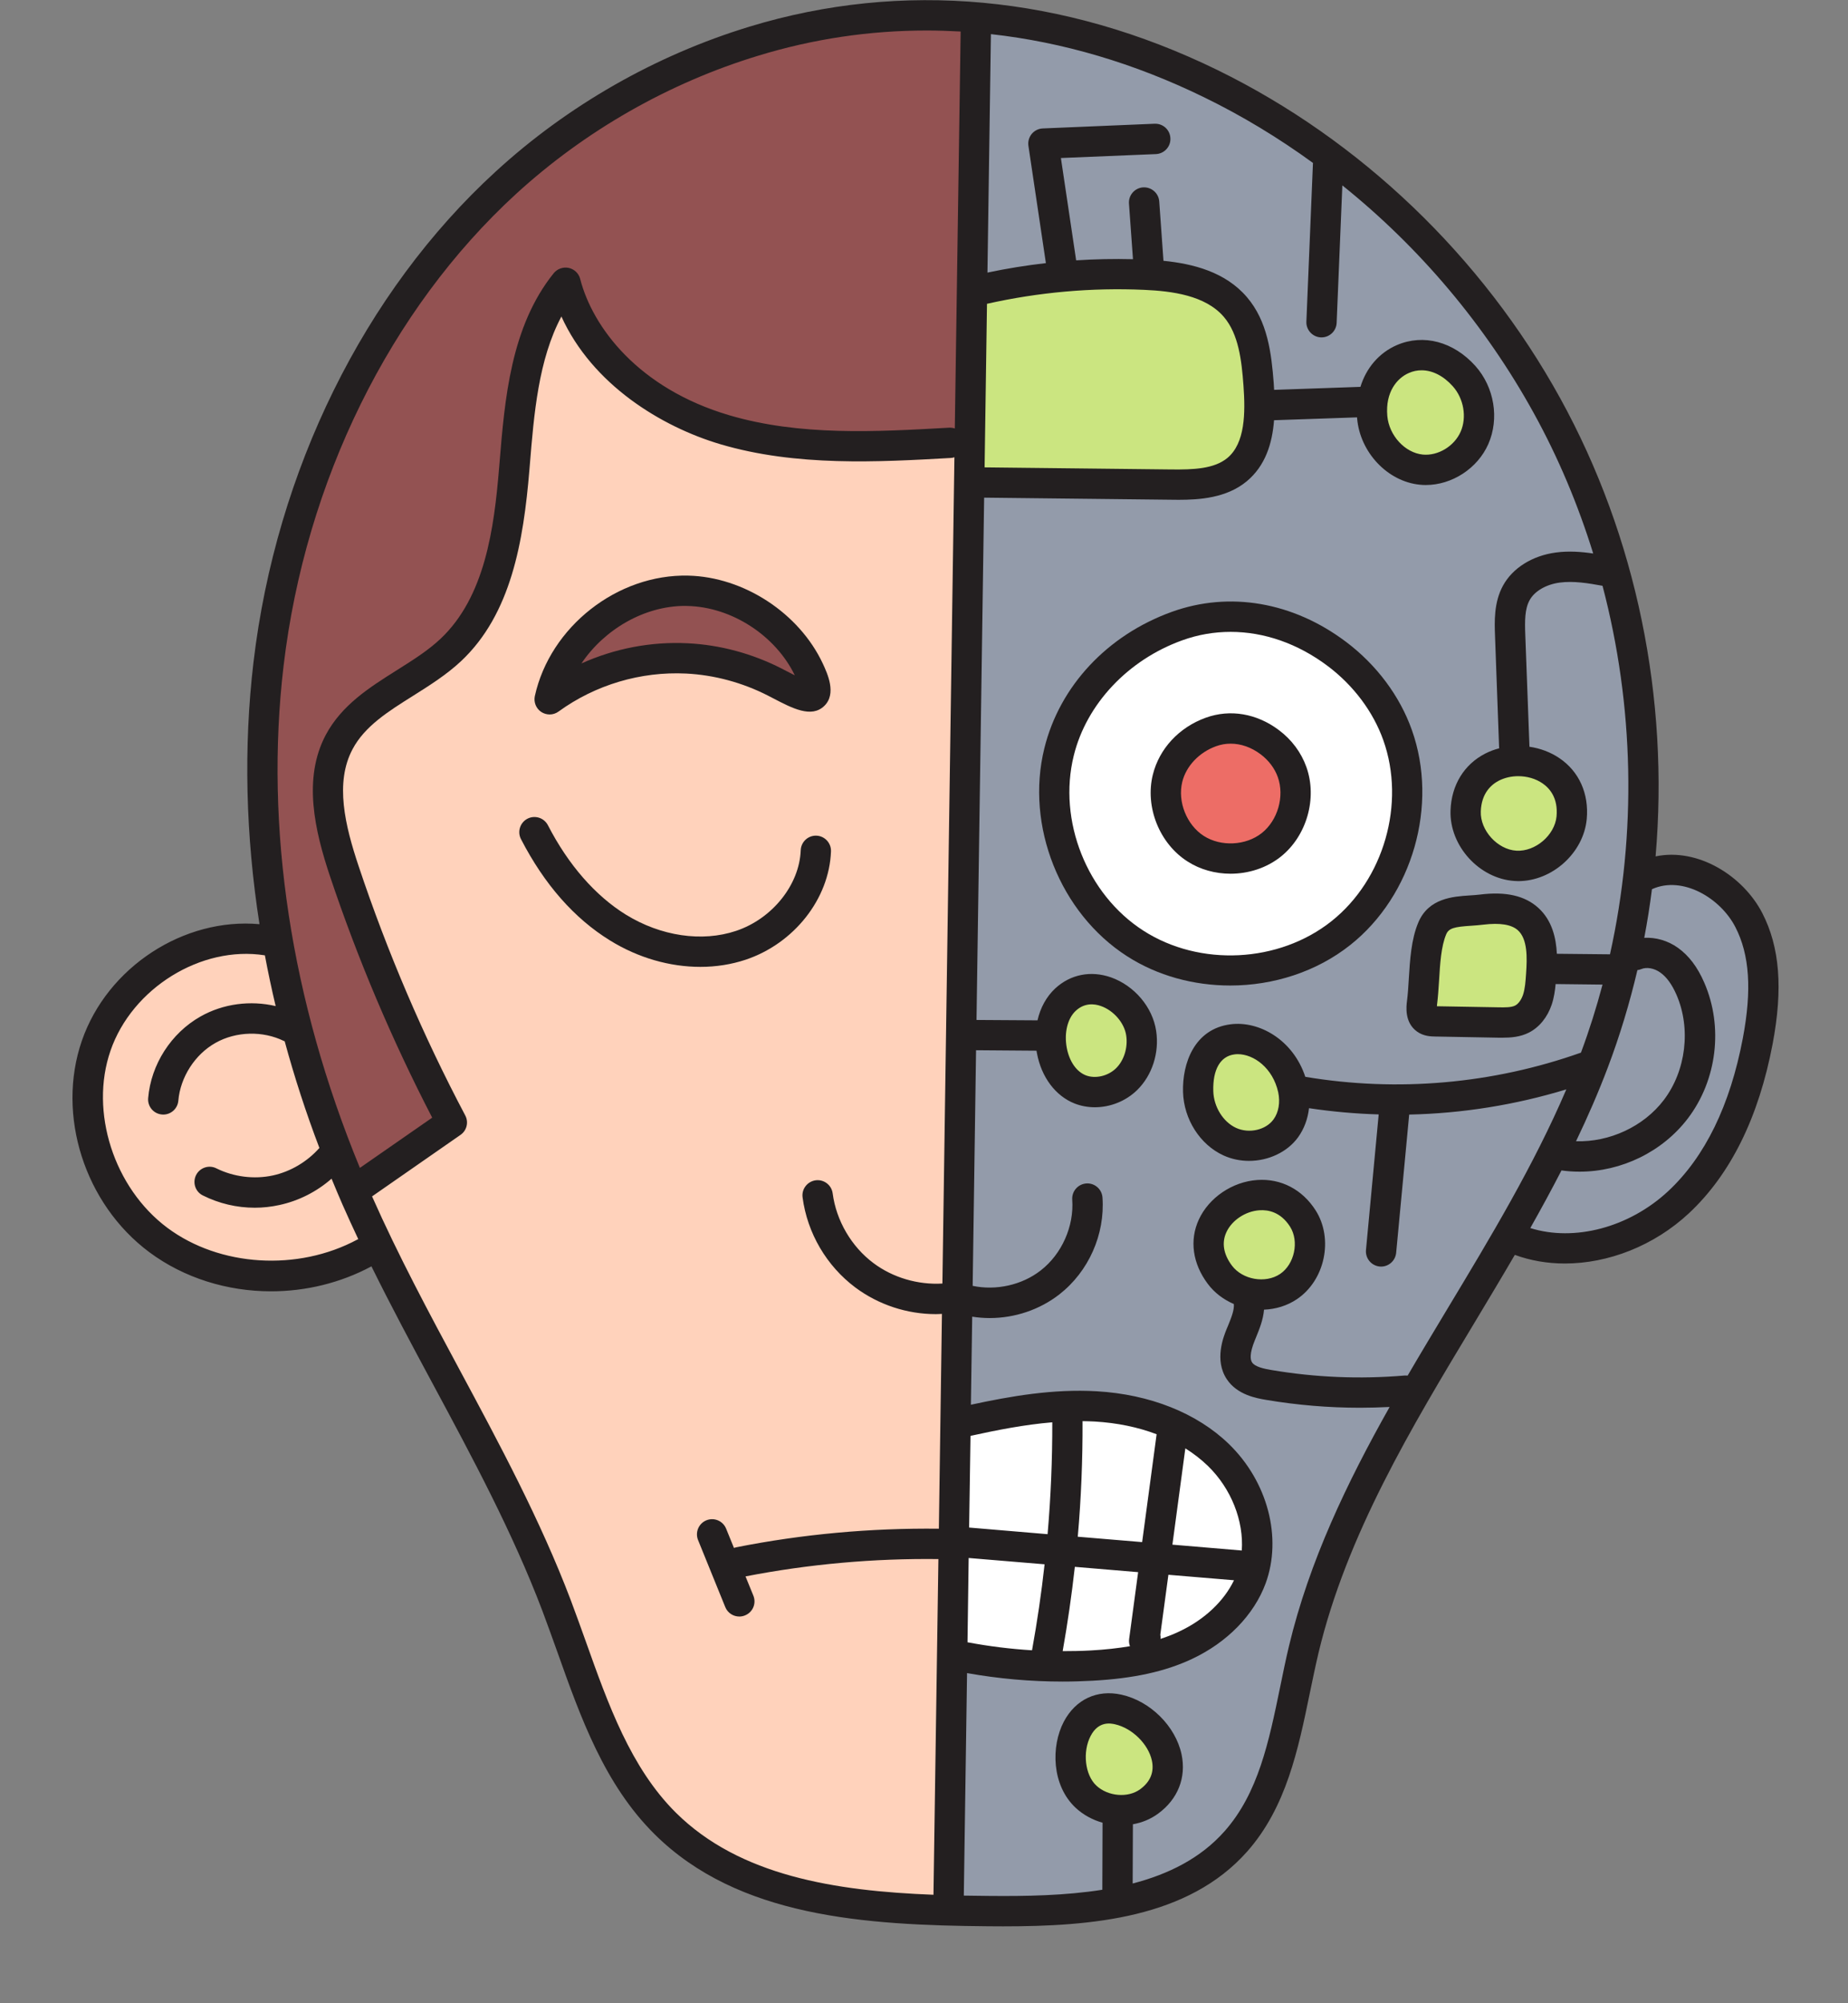 <svg width="24" height="26" viewBox="0 0 24 26" fill="none" xmlns="http://www.w3.org/2000/svg">
<rect x="0" y="0" width="24" height="26" fill="#808080" stroke="none"/>
<path d="M13.398 21.516C13.113 21.499 12.826 21.463 12.546 21.41L12.466 21.395L12.485 20.114L13.674 20.214L13.663 20.314C13.623 20.682 13.568 21.06 13.5 21.436L13.484 21.521L13.398 21.516Z" fill="white"/>
<path d="M13.685 21.528L13.705 21.413C13.77 21.045 13.822 20.679 13.862 20.326L13.872 20.231L14.891 20.317L14.761 21.287C14.759 21.302 14.761 21.318 14.766 21.334L14.805 21.443L14.691 21.462C14.533 21.49 14.363 21.508 14.173 21.519C14.06 21.525 13.938 21.528 13.801 21.528H13.685Z" fill="white"/>
<path d="M14.974 21.26C14.975 21.252 14.975 21.243 14.973 21.234L14.97 21.219L15.089 20.334L16.175 20.425L16.114 20.553C15.971 20.849 15.701 21.102 15.354 21.264C15.274 21.302 15.189 21.335 15.101 21.364L14.959 21.41L14.974 21.26Z" fill="white"/>
<path d="M15.115 20.137L15.317 18.634L15.446 18.715C15.557 18.785 15.661 18.866 15.754 18.955C16.073 19.264 16.253 19.714 16.224 20.13L16.218 20.229L15.115 20.137Z" fill="white"/>
<path d="M13.892 20.034L13.9 19.936C13.942 19.45 13.963 18.948 13.961 18.446L13.961 18.347L14.06 18.348C14.119 18.348 14.173 18.35 14.224 18.353C14.522 18.37 14.802 18.427 15.056 18.523L15.128 18.551L14.917 20.12L13.892 20.034Z" fill="white"/>
<path d="M12.487 19.916L12.507 18.557L12.583 18.541C12.919 18.467 13.283 18.394 13.658 18.363L13.763 18.354L13.763 18.46C13.764 18.953 13.744 19.444 13.703 19.92L13.694 20.017L12.487 19.916Z" fill="white"/>
<path d="M15.978 12.498C15.548 12.498 15.139 12.381 14.796 12.161C14.029 11.668 13.632 10.668 13.85 9.783C14.023 9.082 14.586 8.483 15.32 8.219C15.532 8.143 15.755 8.104 15.982 8.104C16.443 8.104 16.9 8.264 17.302 8.567C17.652 8.83 17.92 9.187 18.058 9.574C18.137 9.797 18.177 10.034 18.177 10.281C18.177 10.969 17.869 11.625 17.352 12.034C16.974 12.333 16.487 12.498 15.978 12.498V12.498ZM15.983 9.356C15.885 9.356 15.787 9.373 15.693 9.407C15.376 9.52 15.142 9.771 15.067 10.077C14.973 10.457 15.144 10.887 15.473 11.098C15.62 11.192 15.796 11.242 15.981 11.242C16.2 11.242 16.41 11.172 16.571 11.044C16.878 10.8 17.005 10.356 16.874 9.987C16.814 9.818 16.702 9.668 16.55 9.554C16.378 9.424 16.182 9.356 15.983 9.356V9.356Z" fill="white"/>
<path d="M15.981 11.044C15.834 11.044 15.696 11.005 15.581 10.931C15.325 10.767 15.186 10.42 15.259 10.125C15.318 9.887 15.511 9.683 15.761 9.593C15.832 9.568 15.906 9.555 15.982 9.555C16.139 9.555 16.294 9.609 16.431 9.712C16.55 9.802 16.641 9.923 16.687 10.054C16.789 10.341 16.686 10.699 16.448 10.888C16.321 10.989 16.155 11.044 15.981 11.044V11.044Z" fill="#ED6D66"/>
<path d="M19.718 11.14C19.707 11.14 19.698 11.139 19.687 11.139C19.388 11.12 19.124 10.83 19.134 10.53C19.144 10.23 19.32 10.097 19.424 10.044C19.512 10 19.613 9.976 19.718 9.976C19.852 9.976 19.983 10.015 20.086 10.085C20.182 10.15 20.34 10.305 20.312 10.603C20.286 10.889 20.008 11.14 19.718 11.14V11.14Z" fill="#CBE580"/>
<path d="M19.467 13.172L18.555 13.156L18.563 13.053C18.564 13.044 18.565 13.034 18.567 13.022C18.578 12.933 18.584 12.832 18.591 12.725C18.605 12.496 18.619 12.26 18.692 12.088C18.751 11.948 18.887 11.932 19.103 11.917L19.11 11.917C19.157 11.914 19.206 11.91 19.253 11.905C19.313 11.897 19.369 11.893 19.421 11.893C19.579 11.893 19.699 11.93 19.779 12.002C19.937 12.146 19.933 12.41 19.916 12.646C19.909 12.753 19.902 12.853 19.871 12.944C19.841 13.034 19.787 13.105 19.722 13.138C19.662 13.168 19.586 13.172 19.513 13.172C19.498 13.172 19.482 13.172 19.467 13.172Z" fill="#CBE580"/>
<path d="M18.518 5.999C18.501 5.999 18.485 5.998 18.468 5.997C18.192 5.969 17.946 5.705 17.92 5.406C17.918 5.379 17.917 5.353 17.917 5.328C17.917 5.011 18.093 4.822 18.258 4.751C18.324 4.723 18.392 4.709 18.462 4.709C18.633 4.709 18.802 4.794 18.94 4.948C19.108 5.135 19.156 5.421 19.058 5.644C18.966 5.853 18.744 5.999 18.518 5.999V5.999Z" fill="#CBE580"/>
<path d="M16.38 16.703C16.197 16.703 16.021 16.619 15.921 16.484C15.79 16.309 15.761 16.121 15.838 15.952C15.925 15.763 16.13 15.626 16.349 15.611C16.361 15.61 16.375 15.609 16.389 15.609C16.517 15.609 16.7 15.654 16.836 15.868C16.987 16.103 16.911 16.46 16.678 16.616C16.594 16.673 16.491 16.703 16.38 16.703V16.703Z" fill="#CBE580"/>
<path d="M16.224 14.773C16.15 14.773 16.077 14.757 16.012 14.727C15.812 14.636 15.667 14.404 15.659 14.165C15.649 13.833 15.784 13.617 16.02 13.588C16.04 13.586 16.057 13.585 16.075 13.585C16.314 13.585 16.613 13.784 16.695 14.155C16.73 14.311 16.701 14.473 16.618 14.586C16.535 14.701 16.384 14.773 16.224 14.773V14.773Z" fill="#CBE580"/>
<path d="M15.29 6.191C15.263 6.191 15.236 6.191 15.209 6.191L12.688 6.162L12.721 3.864L12.796 3.847C13.362 3.721 13.941 3.656 14.517 3.656C14.633 3.656 14.75 3.659 14.865 3.664C15.241 3.681 15.706 3.741 15.97 4.051C16.178 4.296 16.221 4.652 16.247 4.997C16.275 5.379 16.268 5.799 16.002 6.02C15.83 6.162 15.593 6.191 15.29 6.191V6.191Z" fill="#CBE580"/>
<path d="M14.562 23.395C14.414 23.395 14.272 23.341 14.171 23.247C13.991 23.078 13.949 22.728 14.078 22.483C14.15 22.347 14.264 22.272 14.4 22.272C14.445 22.272 14.481 22.28 14.501 22.284C14.763 22.342 15.002 22.577 15.055 22.831C15.095 23.018 15.029 23.18 14.866 23.3C14.784 23.361 14.676 23.395 14.562 23.395Z" fill="#CBE580"/>
<path d="M14.217 14.075C14.163 14.075 14.111 14.066 14.064 14.047C13.911 13.987 13.797 13.826 13.758 13.617C13.715 13.389 13.771 13.17 13.905 13.047C13.982 12.976 14.076 12.938 14.177 12.938C14.227 12.938 14.278 12.947 14.33 12.965C14.531 13.036 14.693 13.225 14.723 13.424C14.751 13.612 14.688 13.813 14.561 13.936C14.472 14.023 14.344 14.075 14.217 14.075Z" fill="#CBE580"/>
<path d="M4.583 15.196C3.682 13.009 3.337 10.739 3.586 8.63C3.872 6.214 4.983 3.96 6.635 2.446C7.543 1.615 8.644 0.987 9.819 0.629C10.539 0.41 11.284 0.298 12.033 0.298C12.182 0.298 12.332 0.303 12.482 0.312L12.575 0.317L12.496 5.696L12.37 5.654C12.359 5.65 12.347 5.648 12.336 5.648H12.33C11.942 5.67 11.541 5.693 11.144 5.693C10.468 5.693 9.927 5.626 9.441 5.482C8.222 5.122 7.609 4.297 7.441 3.645C7.431 3.609 7.403 3.581 7.365 3.573C7.359 3.571 7.352 3.57 7.345 3.57C7.315 3.57 7.287 3.584 7.267 3.608C6.727 4.278 6.652 5.203 6.585 6.019L6.58 6.079C6.513 6.886 6.391 7.795 5.787 8.363C5.617 8.523 5.417 8.649 5.205 8.782C4.865 8.995 4.514 9.216 4.317 9.584C4.033 10.119 4.188 10.772 4.378 11.34C4.736 12.411 5.181 13.461 5.7 14.461L5.74 14.537L4.629 15.308L4.583 15.196Z" fill="#935252"/>
<path d="M10.278 8.853C10.239 8.833 10.2 8.813 10.171 8.798L10.107 8.765C9.74 8.576 9.331 8.466 8.925 8.446C8.878 8.444 8.831 8.443 8.784 8.443C8.377 8.443 7.964 8.532 7.591 8.7L7.279 8.841L7.47 8.557C7.792 8.077 8.352 7.767 8.897 7.767C8.909 7.767 8.922 7.767 8.934 7.767C9.538 7.782 10.146 8.175 10.41 8.723L10.534 8.98L10.278 8.853Z" fill="#935252"/>
<path d="M12.12 24.69C10.932 24.644 9.599 24.478 8.709 23.595C8.107 22.998 7.809 22.16 7.52 21.351C7.457 21.171 7.389 20.983 7.321 20.802C6.928 19.767 6.396 18.778 5.881 17.821C5.489 17.093 5.084 16.339 4.742 15.567L4.71 15.493L5.925 14.65C5.966 14.622 5.979 14.566 5.956 14.522C5.407 13.484 4.939 12.392 4.566 11.277C4.381 10.723 4.243 10.145 4.493 9.677C4.663 9.357 4.977 9.159 5.31 8.95L5.319 8.945C5.527 8.814 5.741 8.678 5.923 8.508C6.548 7.92 6.703 7.001 6.777 6.095L6.782 6.036C6.839 5.35 6.897 4.641 7.205 4.062L7.298 3.887L7.38 4.067C7.872 5.152 9.039 5.57 9.385 5.673C9.888 5.821 10.451 5.891 11.157 5.891C11.563 5.891 11.959 5.868 12.342 5.846C12.349 5.846 12.357 5.845 12.366 5.842L12.495 5.801L12.335 16.751L12.245 16.756C12.217 16.758 12.188 16.759 12.159 16.759C11.843 16.759 11.533 16.657 11.285 16.473C10.979 16.244 10.767 15.881 10.717 15.502C10.71 15.453 10.668 15.415 10.619 15.415C10.615 15.415 10.61 15.416 10.606 15.416C10.579 15.42 10.556 15.433 10.54 15.454C10.524 15.475 10.517 15.501 10.521 15.528C10.578 15.965 10.813 16.367 11.167 16.631C11.448 16.842 11.799 16.958 12.154 16.958C12.173 16.958 12.192 16.957 12.212 16.956L12.332 16.949L12.289 19.94L12.192 19.939C12.14 19.939 12.088 19.938 12.036 19.938C11.207 19.938 10.379 20.019 9.576 20.179C9.572 20.18 9.569 20.181 9.567 20.182L9.479 20.213L9.442 20.127L9.34 19.877C9.325 19.84 9.288 19.816 9.247 19.816C9.235 19.816 9.222 19.818 9.21 19.823C9.16 19.843 9.135 19.901 9.156 19.952L9.51 20.821C9.525 20.859 9.561 20.884 9.602 20.884C9.614 20.884 9.627 20.881 9.64 20.876C9.69 20.855 9.714 20.798 9.694 20.747L9.547 20.387L9.664 20.364C10.441 20.213 11.239 20.137 12.036 20.137C12.086 20.137 12.137 20.137 12.188 20.137L12.286 20.139L12.219 24.694L12.12 24.69ZM6.941 10.702C6.925 10.702 6.909 10.706 6.895 10.713C6.847 10.738 6.828 10.798 6.853 10.846C7.147 11.416 7.524 11.846 7.973 12.123C8.316 12.335 8.714 12.451 9.095 12.451C9.29 12.451 9.478 12.421 9.653 12.363C10.244 12.165 10.673 11.624 10.694 11.047C10.697 10.992 10.654 10.946 10.599 10.944C10.599 10.944 10.599 10.944 10.599 10.944C10.541 10.944 10.498 10.986 10.496 11.039C10.478 11.528 10.097 12.005 9.59 12.175C9.434 12.227 9.267 12.253 9.093 12.253C8.745 12.253 8.393 12.15 8.077 11.954C7.665 11.7 7.303 11.286 7.029 10.755C7.012 10.722 6.978 10.702 6.941 10.702ZM8.896 7.568C8.04 7.568 7.225 8.221 7.041 9.055C7.033 9.095 7.05 9.137 7.084 9.159C7.1 9.17 7.119 9.175 7.138 9.175C7.159 9.175 7.18 9.169 7.197 9.156C7.654 8.824 8.219 8.641 8.785 8.641C8.829 8.641 8.872 8.642 8.916 8.644C9.294 8.663 9.675 8.766 10.017 8.942L10.079 8.973C10.244 9.059 10.399 9.139 10.516 9.139C10.565 9.139 10.603 9.125 10.637 9.092C10.738 8.996 10.674 8.817 10.597 8.655C10.306 8.032 9.623 7.585 8.937 7.568C8.923 7.568 8.91 7.568 8.896 7.568Z" fill="#FFD2BB"/>
<path d="M3.524 16.459C3.001 16.459 2.501 16.301 2.116 16.014C1.388 15.472 1.055 14.437 1.342 13.605C1.607 12.839 2.387 12.282 3.196 12.282C3.28 12.282 3.365 12.289 3.447 12.301H3.48L3.509 12.33L3.53 12.351L3.536 12.381C3.576 12.595 3.623 12.816 3.675 13.035L3.712 13.189L3.558 13.153C3.463 13.13 3.365 13.119 3.266 13.119C3.048 13.119 2.836 13.174 2.652 13.277C2.297 13.478 2.055 13.855 2.021 14.261C2.019 14.287 2.027 14.313 2.044 14.333C2.061 14.354 2.085 14.366 2.112 14.368C2.113 14.368 2.119 14.368 2.12 14.368C2.171 14.368 2.214 14.328 2.219 14.277C2.247 13.941 2.456 13.616 2.75 13.451C2.903 13.364 3.082 13.318 3.268 13.318C3.431 13.318 3.59 13.354 3.73 13.422L3.778 13.442L3.791 13.489C3.916 13.949 4.067 14.412 4.239 14.865L4.26 14.92L4.221 14.964C4.051 15.157 3.812 15.298 3.565 15.351C3.483 15.369 3.398 15.378 3.312 15.378C3.121 15.378 2.933 15.334 2.767 15.251C2.753 15.244 2.738 15.241 2.723 15.241C2.685 15.241 2.65 15.262 2.633 15.296C2.622 15.32 2.62 15.347 2.628 15.372C2.637 15.397 2.654 15.417 2.678 15.429C2.873 15.525 3.091 15.577 3.309 15.577C3.41 15.577 3.51 15.566 3.607 15.545C3.84 15.494 4.06 15.384 4.242 15.225L4.344 15.135L4.396 15.261C4.449 15.39 4.494 15.496 4.537 15.594C4.596 15.729 4.661 15.871 4.741 16.041L4.782 16.128L4.697 16.17C4.692 16.173 4.687 16.175 4.682 16.177C4.337 16.361 3.936 16.459 3.524 16.459V16.459Z" fill="#FFD2BB"/>
<path d="M20.328 16.104C20.159 16.104 19.996 16.08 19.844 16.032L19.728 15.996L19.788 15.891C19.936 15.631 20.068 15.387 20.192 15.146L20.22 15.093H20.286L20.293 15.094C20.366 15.104 20.441 15.11 20.515 15.11C21.035 15.11 21.532 14.865 21.843 14.456C22.201 13.986 22.279 13.333 22.044 12.791C21.963 12.606 21.862 12.472 21.735 12.381C21.633 12.309 21.511 12.269 21.392 12.269C21.381 12.269 21.37 12.269 21.36 12.27L21.235 12.277L21.258 12.154C21.297 11.951 21.331 11.74 21.358 11.528L21.365 11.467L21.422 11.449C21.512 11.409 21.608 11.389 21.71 11.389C22.061 11.389 22.446 11.641 22.624 11.987C22.82 12.366 22.853 12.845 22.73 13.494C22.56 14.386 22.225 15.071 21.732 15.53C21.342 15.895 20.83 16.104 20.328 16.104V16.104Z" fill="#939BAA"/>
<path d="M20.511 14.91C20.496 14.91 20.48 14.91 20.464 14.909L20.315 14.904L20.379 14.769C20.541 14.432 20.676 14.122 20.79 13.82C20.941 13.421 21.069 13 21.17 12.569L21.185 12.505L21.251 12.495C21.261 12.493 21.27 12.491 21.276 12.489C21.31 12.474 21.349 12.466 21.39 12.466C21.468 12.466 21.55 12.493 21.62 12.543C21.715 12.611 21.797 12.722 21.862 12.871C22.066 13.341 21.995 13.929 21.685 14.336C21.417 14.69 20.967 14.91 20.511 14.91V14.91Z" fill="#939BAA"/>
<path d="M13.03 24.706C12.966 24.706 12.901 24.706 12.837 24.705C12.73 24.704 12.622 24.703 12.515 24.701L12.418 24.699L12.463 21.598L12.576 21.618C12.98 21.691 13.392 21.727 13.801 21.727C13.923 21.727 14.049 21.724 14.184 21.717C14.703 21.688 15.102 21.602 15.438 21.444C15.873 21.241 16.203 20.903 16.345 20.516C16.55 19.959 16.368 19.274 15.892 18.813C15.494 18.427 14.906 18.193 14.235 18.155C14.164 18.151 14.091 18.149 14.017 18.149C13.529 18.149 13.062 18.235 12.63 18.327L12.51 18.353L12.53 16.975L12.641 16.992C12.711 17.003 12.783 17.009 12.854 17.009C13.162 17.009 13.462 16.907 13.699 16.722C14.053 16.446 14.252 15.996 14.221 15.549C14.217 15.497 14.174 15.457 14.122 15.457C14.12 15.457 14.118 15.457 14.115 15.457C14.06 15.461 14.019 15.509 14.023 15.563C14.05 15.939 13.875 16.332 13.577 16.565C13.376 16.723 13.118 16.809 12.851 16.809C12.77 16.809 12.69 16.801 12.612 16.785L12.533 16.768L12.58 13.533L13.544 13.54L13.558 13.62C13.559 13.627 13.563 13.655 13.563 13.655C13.615 13.93 13.775 14.146 13.991 14.232C14.063 14.259 14.139 14.274 14.219 14.274C14.397 14.274 14.572 14.202 14.699 14.078C14.873 13.91 14.957 13.648 14.919 13.395C14.878 13.121 14.667 12.873 14.395 12.778C14.322 12.752 14.248 12.739 14.175 12.739C14.025 12.739 13.885 12.795 13.771 12.901C13.673 12.992 13.603 13.118 13.569 13.265L13.552 13.342L12.583 13.335L12.685 6.361L15.207 6.389C15.239 6.389 15.272 6.39 15.307 6.39C15.583 6.39 15.897 6.364 16.128 6.172C16.319 6.014 16.424 5.777 16.449 5.446L16.456 5.359L17.712 5.316L17.721 5.408C17.722 5.412 17.722 5.416 17.722 5.42C17.739 5.614 17.823 5.799 17.96 5.944C18.096 6.088 18.27 6.177 18.449 6.194C18.473 6.197 18.495 6.198 18.517 6.198C18.82 6.198 19.117 6.003 19.239 5.723C19.37 5.427 19.309 5.063 19.088 4.816C18.912 4.618 18.689 4.51 18.462 4.51C18.366 4.51 18.271 4.529 18.18 4.569C17.979 4.656 17.83 4.827 17.761 5.05L17.74 5.117L16.454 5.16L16.45 5.065C16.448 5.037 16.446 5.009 16.444 4.982C16.416 4.605 16.368 4.212 16.121 3.922C15.905 3.67 15.581 3.53 15.1 3.482L15.018 3.474L14.957 2.622C14.953 2.57 14.91 2.53 14.859 2.53C14.856 2.53 14.854 2.53 14.851 2.53C14.797 2.534 14.755 2.582 14.759 2.636L14.819 3.465L14.711 3.462C14.642 3.46 14.573 3.459 14.505 3.459C14.331 3.459 14.155 3.465 13.982 3.476L13.892 3.482L13.665 1.958L15.008 1.902C15.034 1.902 15.058 1.89 15.076 1.871C15.094 1.851 15.103 1.826 15.102 1.799C15.1 1.746 15.056 1.704 15.003 1.704L13.547 1.765C13.518 1.766 13.492 1.779 13.475 1.8C13.457 1.822 13.448 1.851 13.453 1.878L13.694 3.501L13.594 3.512C13.346 3.54 13.094 3.581 12.844 3.634L12.724 3.66L12.773 0.334L12.88 0.346C13.827 0.451 14.768 0.73 15.679 1.174C16.171 1.414 16.652 1.704 17.11 2.036L17.159 2.072L17.148 2.134L17.063 4.178C17.061 4.232 17.104 4.279 17.158 4.281L17.165 4.281C17.217 4.28 17.259 4.238 17.261 4.186L17.344 2.209L17.494 2.33C18.51 3.146 19.378 4.177 20.002 5.311C20.321 5.888 20.584 6.508 20.785 7.155L20.83 7.302L20.677 7.28C20.566 7.265 20.473 7.257 20.386 7.257C20.328 7.257 20.273 7.261 20.22 7.267C19.946 7.304 19.716 7.446 19.605 7.647C19.497 7.843 19.507 8.081 19.513 8.255L19.567 9.696C19.568 9.702 19.568 9.707 19.568 9.712V9.787L19.495 9.807C19.438 9.822 19.384 9.842 19.334 9.868C19.091 9.992 18.946 10.23 18.936 10.523C18.922 10.931 19.267 11.311 19.675 11.337C19.689 11.338 19.703 11.338 19.718 11.338C20.111 11.338 20.474 11.01 20.509 10.622C20.512 10.593 20.514 10.565 20.514 10.537C20.514 10.278 20.401 10.059 20.197 9.921C20.097 9.853 19.977 9.808 19.848 9.789L19.765 9.776V9.68L19.711 8.247C19.704 8.044 19.704 7.878 19.779 7.743C19.859 7.599 20.038 7.492 20.246 7.465C20.291 7.459 20.339 7.456 20.389 7.456C20.536 7.456 20.687 7.481 20.829 7.507L20.89 7.518L20.906 7.578C21.321 9.156 21.355 10.826 21.004 12.408L20.987 12.486L20.125 12.475L20.121 12.383C20.11 12.145 20.041 11.972 19.912 11.855C19.793 11.748 19.633 11.695 19.422 11.695C19.362 11.695 19.297 11.699 19.229 11.708C19.19 11.713 19.15 11.716 19.107 11.719L19.09 11.72C18.892 11.733 18.62 11.75 18.51 12.01C18.423 12.213 18.407 12.478 18.393 12.712L18.393 12.718C18.386 12.82 18.381 12.916 18.369 13.001C18.366 13.025 18.363 13.054 18.363 13.087C18.363 13.19 18.394 13.263 18.459 13.309C18.521 13.354 18.596 13.355 18.641 13.356L19.46 13.37L19.518 13.371C19.609 13.371 19.715 13.364 19.812 13.315C19.923 13.258 20.011 13.149 20.059 13.008C20.082 12.939 20.097 12.861 20.106 12.764L20.114 12.674L20.939 12.683L20.907 12.804C20.826 13.107 20.731 13.408 20.623 13.697L20.608 13.739L20.565 13.755C19.783 14.031 18.965 14.172 18.133 14.172C17.733 14.172 17.33 14.139 16.936 14.073L16.878 14.063L16.86 14.007C16.718 13.581 16.352 13.386 16.072 13.386C16.046 13.386 16.02 13.388 15.996 13.391C15.586 13.442 15.452 13.843 15.461 14.171C15.471 14.487 15.659 14.784 15.93 14.908C16.018 14.949 16.119 14.97 16.22 14.97C16.445 14.97 16.659 14.868 16.779 14.704C16.846 14.611 16.889 14.496 16.903 14.372L16.914 14.271L17.014 14.286C17.311 14.331 17.612 14.358 17.908 14.366L18.013 14.37L17.837 16.233C17.835 16.259 17.843 16.285 17.86 16.305C17.876 16.326 17.9 16.338 17.927 16.34C17.929 16.34 17.932 16.341 17.936 16.341C17.987 16.341 18.03 16.302 18.034 16.252L18.212 14.37L18.299 14.368C18.982 14.354 19.659 14.245 20.313 14.046L20.514 13.985L20.431 14.178C20.007 15.169 19.438 16.114 18.888 17.027L18.883 17.036C18.712 17.319 18.536 17.612 18.365 17.904L18.332 17.961L18.267 17.951C18.263 17.951 18.26 17.951 18.256 17.951C18.254 17.951 18.252 17.951 18.249 17.951C18.054 17.967 17.858 17.976 17.663 17.976C17.272 17.976 16.878 17.942 16.494 17.877C16.364 17.856 16.237 17.824 16.179 17.738C16.126 17.656 16.135 17.532 16.206 17.357L16.221 17.323C16.262 17.222 16.309 17.108 16.319 16.99L16.327 16.904L16.413 16.901C16.551 16.895 16.681 16.853 16.789 16.781C17.111 16.564 17.212 16.088 17.004 15.762C16.859 15.536 16.641 15.411 16.388 15.411C16.37 15.411 16.353 15.412 16.336 15.413C16.047 15.433 15.774 15.616 15.658 15.87C15.55 16.104 15.588 16.371 15.762 16.603C15.836 16.702 15.94 16.783 16.063 16.836L16.117 16.859L16.122 16.917C16.131 17.02 16.086 17.13 16.037 17.247L16.022 17.284C15.986 17.372 15.877 17.641 16.014 17.847C16.127 18.017 16.352 18.055 16.461 18.073C16.857 18.14 17.261 18.174 17.662 18.174C17.78 18.174 17.905 18.17 18.043 18.163L18.22 18.155L18.133 18.309C17.678 19.115 17.12 20.193 16.835 21.387C16.794 21.559 16.758 21.736 16.721 21.917C16.572 22.639 16.431 23.321 15.976 23.834C15.678 24.17 15.272 24.401 14.735 24.541L14.612 24.573L14.616 23.595L14.696 23.581C14.805 23.562 14.902 23.521 14.984 23.46C15.208 23.295 15.305 23.051 15.25 22.79C15.179 22.459 14.882 22.165 14.543 22.091C14.494 22.08 14.446 22.074 14.4 22.074C14.187 22.074 14.01 22.187 13.903 22.391C13.751 22.679 13.759 23.133 14.036 23.392C14.121 23.471 14.229 23.53 14.346 23.564L14.418 23.584L14.414 24.611L14.332 24.624C13.869 24.697 13.393 24.706 13.03 24.706V24.706ZM15.983 7.905C15.734 7.905 15.488 7.948 15.252 8.033C14.446 8.323 13.849 8.96 13.658 9.736C13.419 10.7 13.853 11.791 14.689 12.328C15.062 12.567 15.507 12.694 15.977 12.694C16.533 12.694 17.065 12.515 17.475 12.189C18.254 11.572 18.577 10.444 18.244 9.507C18.169 9.297 18.06 9.095 17.919 8.907C17.778 8.718 17.611 8.551 17.422 8.408C16.983 8.079 16.486 7.905 15.983 7.905V7.905Z" fill="#939BAA"/>
<path d="M9.684 12.456C10.313 12.245 10.769 11.667 10.792 11.05C10.796 10.942 10.711 10.85 10.603 10.846C10.494 10.842 10.403 10.927 10.399 11.036C10.382 11.485 10.029 11.925 9.559 12.082C9.117 12.23 8.582 12.151 8.128 11.871C7.732 11.626 7.381 11.225 7.116 10.711C7.066 10.614 6.947 10.576 6.85 10.626C6.754 10.676 6.716 10.795 6.766 10.891C7.069 11.478 7.458 11.92 7.922 12.206C8.287 12.432 8.699 12.549 9.096 12.549C9.299 12.549 9.497 12.518 9.684 12.456V12.456Z" fill="#231F20"/>
<path d="M17.536 12.265C18.346 11.623 18.683 10.449 18.336 9.475C18.18 9.034 17.876 8.627 17.48 8.33C16.793 7.813 15.968 7.671 15.219 7.941C14.382 8.242 13.762 8.904 13.563 9.712C13.315 10.716 13.766 11.851 14.636 12.41C15.034 12.666 15.505 12.791 15.977 12.791C16.536 12.791 17.096 12.614 17.536 12.265V12.265ZM13.945 9.807C14.11 9.137 14.65 8.564 15.353 8.311C15.557 8.237 15.769 8.201 15.982 8.201C16.416 8.201 16.855 8.352 17.244 8.645C17.578 8.896 17.834 9.238 17.965 9.607C18.257 10.427 17.973 11.416 17.291 11.957C16.609 12.498 15.582 12.55 14.849 12.079C14.116 11.608 13.736 10.652 13.945 9.807V9.807Z" fill="#231F20"/>
<path d="M16.966 9.955C16.899 9.767 16.776 9.601 16.609 9.476C16.322 9.26 15.976 9.201 15.66 9.315C15.313 9.44 15.056 9.716 14.972 10.054C14.868 10.473 15.057 10.947 15.421 11.18C15.587 11.287 15.784 11.34 15.981 11.34C16.214 11.34 16.448 11.266 16.632 11.12C16.97 10.852 17.111 10.361 16.966 9.955ZM16.387 10.812C16.18 10.976 15.856 10.992 15.633 10.849C15.411 10.706 15.291 10.405 15.354 10.148C15.405 9.942 15.574 9.764 15.794 9.685C15.855 9.663 15.918 9.652 15.982 9.652C16.116 9.652 16.251 9.699 16.372 9.79C16.476 9.868 16.555 9.973 16.595 10.086C16.684 10.335 16.595 10.647 16.387 10.812Z" fill="#231F20"/>
<path d="M22.887 11.851C22.638 11.369 22.053 11 21.501 11.115C21.678 9.069 21.257 6.973 20.262 5.168C19.247 3.327 17.665 1.815 15.809 0.908C13.818 -0.064 11.716 -0.258 9.733 0.346C8.515 0.717 7.375 1.367 6.436 2.228C4.731 3.788 3.586 6.109 3.292 8.595C3.162 9.699 3.19 10.843 3.37 11.995C2.39 11.906 1.394 12.55 1.063 13.508C0.73 14.472 1.098 15.626 1.939 16.252C2.391 16.588 2.953 16.76 3.52 16.76C3.968 16.76 4.419 16.653 4.824 16.436C5.08 16.955 5.353 17.464 5.621 17.962C6.131 18.91 6.658 19.89 7.044 20.907C7.111 21.085 7.177 21.27 7.241 21.448C7.54 22.29 7.85 23.16 8.5 23.805C9.587 24.884 11.237 24.987 12.835 25.001C12.899 25.002 12.963 25.002 13.027 25.002C14.178 25.002 15.429 24.897 16.197 24.031C16.705 23.457 16.86 22.705 17.01 21.977C17.046 21.804 17.083 21.625 17.123 21.455C17.489 19.922 18.329 18.529 19.141 17.181C19.318 16.886 19.497 16.589 19.673 16.287C19.878 16.362 20.098 16.399 20.322 16.399C20.886 16.399 21.48 16.17 21.934 15.747C22.474 15.243 22.84 14.504 23.021 13.55C23.157 12.831 23.114 12.292 22.887 11.851V11.851ZM21.315 12.578C21.384 12.548 21.484 12.566 21.563 12.623C21.644 12.68 21.714 12.777 21.772 12.91C21.963 13.348 21.897 13.897 21.608 14.277C21.346 14.622 20.901 14.826 20.468 14.812C20.619 14.498 20.758 14.179 20.881 13.854C21.037 13.442 21.164 13.02 21.265 12.591C21.282 12.589 21.298 12.585 21.315 12.578ZM14.861 3.762C15.217 3.778 15.655 3.832 15.895 4.114C16.085 4.336 16.125 4.675 16.149 5.004C16.175 5.361 16.171 5.752 15.94 5.944C15.767 6.087 15.496 6.096 15.21 6.093L12.787 6.066L12.818 3.943C13.488 3.793 14.175 3.731 14.861 3.762ZM12.58 20.221L13.566 20.303C13.525 20.677 13.47 21.049 13.403 21.419C13.122 21.402 12.842 21.367 12.565 21.315L12.58 20.221ZM13.959 20.336L14.781 20.405L14.664 21.274C14.66 21.306 14.664 21.338 14.675 21.366C14.521 21.392 14.353 21.411 14.168 21.421C14.046 21.428 13.923 21.43 13.801 21.43C13.865 21.068 13.918 20.703 13.959 20.336ZM15.069 21.216L15.174 20.439L16.026 20.51C15.894 20.784 15.64 21.023 15.313 21.176C15.237 21.212 15.157 21.243 15.072 21.271C15.073 21.252 15.073 21.234 15.069 21.216V21.216ZM16.127 20.124L15.226 20.048L15.394 18.798C15.501 18.865 15.599 18.941 15.686 19.025C15.992 19.322 16.154 19.742 16.127 20.124ZM14.833 20.015L13.997 19.945C14.041 19.446 14.061 18.945 14.059 18.445C14.112 18.446 14.165 18.447 14.219 18.45C14.508 18.467 14.779 18.523 15.021 18.615L14.833 20.015ZM13.605 19.912L12.586 19.826L12.604 18.636C12.947 18.561 13.304 18.49 13.666 18.46C13.667 18.944 13.647 19.429 13.605 19.912ZM3.683 8.641C3.966 6.248 5.066 4.016 6.701 2.518C7.598 1.697 8.686 1.076 9.847 0.723C10.563 0.504 11.295 0.396 12.033 0.396C12.18 0.396 12.328 0.401 12.476 0.409L12.4 5.561C12.377 5.553 12.351 5.55 12.325 5.551C11.373 5.605 10.388 5.66 9.469 5.389C8.289 5.04 7.696 4.247 7.535 3.621C7.517 3.549 7.459 3.493 7.386 3.477C7.314 3.462 7.238 3.488 7.191 3.546C6.633 4.239 6.555 5.181 6.487 6.011L6.482 6.071C6.417 6.86 6.299 7.747 5.72 8.292C5.557 8.445 5.361 8.568 5.153 8.699C4.802 8.92 4.439 9.148 4.231 9.538C3.929 10.106 4.089 10.784 4.285 11.371C4.645 12.446 5.091 13.499 5.613 14.506L4.674 15.158C3.778 12.985 3.435 10.739 3.683 8.641V8.641ZM4.641 16.088C3.867 16.504 2.852 16.441 2.174 15.936C1.479 15.418 1.161 14.43 1.435 13.637C1.715 12.825 2.614 12.269 3.438 12.399H3.44C3.481 12.618 3.528 12.838 3.58 13.058C3.253 12.981 2.899 13.026 2.604 13.193C2.222 13.409 1.961 13.815 1.924 14.253C1.915 14.361 1.995 14.456 2.103 14.465C2.109 14.466 2.115 14.466 2.12 14.466C2.221 14.466 2.307 14.389 2.316 14.286C2.342 13.981 2.531 13.686 2.798 13.536C3.065 13.385 3.414 13.376 3.689 13.512C3.692 13.513 3.694 13.513 3.697 13.514C3.823 13.977 3.973 14.44 4.148 14.899C3.992 15.076 3.775 15.206 3.544 15.256C3.301 15.309 3.033 15.275 2.81 15.164C2.713 15.115 2.595 15.155 2.546 15.252C2.498 15.35 2.537 15.468 2.635 15.516C2.845 15.621 3.076 15.675 3.309 15.675C3.416 15.675 3.523 15.663 3.628 15.64C3.879 15.586 4.113 15.467 4.306 15.298C4.352 15.41 4.399 15.522 4.448 15.634C4.514 15.784 4.583 15.934 4.653 16.083C4.649 16.085 4.645 16.086 4.641 16.088V16.088ZM7.612 21.316C7.547 21.136 7.481 20.949 7.412 20.767C7.017 19.727 6.483 18.735 5.967 17.775C5.575 17.046 5.171 16.293 4.832 15.528L5.98 14.73C6.062 14.674 6.089 14.565 6.042 14.477C5.495 13.443 5.03 12.356 4.659 11.246C4.48 10.712 4.347 10.158 4.579 9.723C4.737 9.425 5.041 9.234 5.363 9.032C5.577 8.897 5.799 8.758 5.99 8.579C6.638 7.969 6.798 7.028 6.875 6.103L6.88 6.044C6.935 5.366 6.993 4.668 7.291 4.108C7.692 4.991 8.587 5.538 9.357 5.766C10.342 6.057 11.407 5.997 12.347 5.944C12.364 5.943 12.38 5.94 12.395 5.935L12.239 16.659C11.923 16.678 11.596 16.583 11.344 16.394C11.058 16.181 10.86 15.842 10.814 15.489C10.8 15.381 10.701 15.305 10.593 15.319C10.485 15.334 10.409 15.432 10.423 15.54C10.484 16.004 10.734 16.43 11.108 16.71C11.41 16.935 11.78 17.056 12.154 17.056C12.18 17.056 12.207 17.054 12.233 17.053L12.193 19.841C11.309 19.831 10.423 19.911 9.557 20.083C9.548 20.085 9.54 20.088 9.532 20.091L9.43 19.84C9.389 19.74 9.275 19.691 9.174 19.732C9.073 19.773 9.025 19.888 9.066 19.989L9.419 20.858C9.45 20.935 9.524 20.981 9.602 20.981C9.627 20.981 9.652 20.976 9.676 20.966C9.777 20.925 9.825 20.811 9.784 20.71L9.682 20.46C10.506 20.3 11.348 20.225 12.187 20.235L12.123 24.592C10.846 24.543 9.605 24.347 8.777 23.526C8.191 22.944 7.897 22.116 7.612 21.316V21.316ZM14.238 23.175C14.09 23.037 14.056 22.735 14.165 22.529C14.268 22.333 14.427 22.368 14.479 22.379C14.703 22.429 14.914 22.636 14.96 22.852C14.991 23 14.94 23.125 14.808 23.222C14.651 23.338 14.39 23.317 14.238 23.175V23.175ZM18.803 16.978C18.629 17.268 18.453 17.559 18.281 17.854C18.268 17.853 18.254 17.852 18.239 17.853C17.663 17.902 17.081 17.878 16.51 17.781C16.413 17.765 16.297 17.739 16.261 17.683C16.237 17.648 16.225 17.57 16.297 17.394L16.311 17.36C16.354 17.254 16.405 17.131 16.416 16.998C16.567 16.992 16.715 16.948 16.843 16.862C17.208 16.617 17.321 16.078 17.086 15.709C16.913 15.438 16.637 15.294 16.329 15.315C16.005 15.337 15.7 15.544 15.569 15.829C15.446 16.096 15.488 16.399 15.684 16.661C15.772 16.78 15.892 16.868 16.024 16.925C16.031 17.004 15.99 17.104 15.947 17.21L15.932 17.245C15.891 17.346 15.767 17.651 15.932 17.9C16.068 18.106 16.322 18.148 16.444 18.169C16.847 18.237 17.254 18.271 17.662 18.271C17.791 18.271 17.919 18.267 18.047 18.261C17.495 19.24 17.004 20.261 16.74 21.364C16.698 21.54 16.661 21.721 16.625 21.897C16.479 22.606 16.341 23.275 15.902 23.769C15.592 24.119 15.175 24.325 14.71 24.446L14.713 23.677C14.832 23.656 14.945 23.61 15.042 23.538C15.298 23.35 15.408 23.07 15.345 22.77C15.267 22.404 14.939 22.078 14.564 21.995C14.248 21.925 13.969 22.056 13.816 22.345C13.647 22.666 13.658 23.172 13.969 23.463C14.069 23.556 14.191 23.621 14.319 23.657L14.316 24.527C13.835 24.603 13.324 24.612 12.838 24.607C12.731 24.606 12.624 24.605 12.517 24.603L12.559 21.715C12.969 21.788 13.385 21.825 13.801 21.825C13.93 21.825 14.06 21.821 14.189 21.814C14.722 21.785 15.132 21.695 15.479 21.532C15.937 21.318 16.286 20.96 16.437 20.55C16.654 19.956 16.463 19.23 15.96 18.742C15.545 18.34 14.934 18.097 14.241 18.057C13.676 18.025 13.128 18.12 12.609 18.232L12.626 17.089C12.701 17.101 12.778 17.107 12.854 17.107C13.178 17.107 13.501 17 13.759 16.799C14.138 16.503 14.352 16.022 14.318 15.542C14.31 15.434 14.216 15.352 14.108 15.36C13.999 15.368 13.918 15.462 13.925 15.57C13.95 15.915 13.79 16.276 13.517 16.488C13.273 16.679 12.936 16.753 12.632 16.689L12.676 13.631L13.461 13.637C13.463 13.649 13.465 13.66 13.467 13.671C13.525 13.981 13.708 14.224 13.955 14.322C14.039 14.355 14.129 14.371 14.219 14.371C14.418 14.371 14.619 14.293 14.767 14.149C14.963 13.958 15.058 13.664 15.015 13.38C14.969 13.072 14.733 12.793 14.428 12.685C14.166 12.594 13.902 12.646 13.704 12.829C13.59 12.935 13.511 13.08 13.474 13.243L12.682 13.238L12.781 6.459L15.206 6.486C15.238 6.487 15.271 6.487 15.307 6.487C15.574 6.487 15.928 6.465 16.191 6.247C16.433 6.046 16.523 5.757 16.546 5.454L17.624 5.417C17.625 5.422 17.625 5.426 17.625 5.432V5.431C17.663 5.872 18.021 6.25 18.439 6.291C18.465 6.294 18.491 6.295 18.517 6.295C18.856 6.295 19.189 6.081 19.329 5.763C19.474 5.432 19.407 5.026 19.161 4.75C18.877 4.434 18.487 4.33 18.141 4.479C17.91 4.579 17.743 4.776 17.668 5.021L16.547 5.06C16.545 5.031 16.544 5.003 16.542 4.975C16.512 4.581 16.462 4.171 16.195 3.858C15.915 3.529 15.493 3.423 15.11 3.385L15.055 2.614C15.047 2.506 14.953 2.425 14.844 2.432C14.736 2.44 14.654 2.534 14.662 2.643L14.714 3.364C14.467 3.358 14.221 3.363 13.976 3.379L13.778 2.051L15.012 2C15.12 1.995 15.205 1.904 15.2 1.795C15.196 1.686 15.105 1.602 14.995 1.606L13.543 1.667C13.487 1.669 13.435 1.695 13.399 1.738C13.364 1.781 13.348 1.837 13.356 1.892L13.583 3.415C13.328 3.444 13.075 3.485 12.824 3.538L12.869 0.443C13.799 0.546 14.729 0.819 15.636 1.262C16.131 1.503 16.604 1.789 17.052 2.115C17.052 2.118 17.051 2.12 17.051 2.124L16.966 4.174C16.961 4.282 17.046 4.374 17.154 4.379C17.157 4.379 17.16 4.379 17.163 4.379C17.267 4.379 17.355 4.296 17.359 4.19L17.433 2.406C18.437 3.212 19.289 4.219 19.917 5.358C20.238 5.939 20.495 6.552 20.691 7.184C20.536 7.161 20.373 7.149 20.207 7.171C19.903 7.211 19.645 7.371 19.52 7.6C19.399 7.819 19.409 8.073 19.416 8.258L19.469 9.704C19.47 9.707 19.47 9.709 19.471 9.712C19.408 9.728 19.347 9.751 19.29 9.78C19.014 9.921 18.849 10.19 18.838 10.52C18.823 10.978 19.211 11.405 19.669 11.434C19.685 11.435 19.701 11.436 19.718 11.436C20.158 11.436 20.566 11.071 20.607 10.63V10.63C20.637 10.301 20.508 10.013 20.252 9.84C20.137 9.762 20.002 9.712 19.863 9.692C19.863 9.691 19.863 9.69 19.863 9.689L19.809 8.243C19.802 8.056 19.802 7.904 19.865 7.79C19.929 7.672 20.081 7.584 20.259 7.561C20.436 7.538 20.626 7.569 20.812 7.603C21.222 9.16 21.258 10.814 20.909 12.386L20.219 12.379C20.209 12.176 20.158 11.946 19.978 11.783C19.804 11.625 19.555 11.568 19.217 11.611C19.175 11.616 19.131 11.619 19.083 11.622C18.872 11.636 18.553 11.657 18.42 11.972C18.327 12.19 18.311 12.464 18.296 12.706C18.29 12.808 18.284 12.905 18.273 12.988V12.989C18.264 13.058 18.237 13.269 18.402 13.388C18.489 13.451 18.587 13.452 18.64 13.453L19.459 13.468C19.478 13.468 19.498 13.468 19.519 13.468C19.619 13.468 19.742 13.46 19.856 13.402C19.991 13.333 20.096 13.204 20.152 13.039C20.182 12.949 20.195 12.858 20.203 12.772L20.812 12.779C20.733 13.077 20.64 13.372 20.532 13.662C19.387 14.068 18.151 14.177 16.952 13.976C16.792 13.492 16.35 13.248 15.984 13.294C15.509 13.353 15.353 13.805 15.364 14.173C15.374 14.527 15.585 14.857 15.889 14.996C15.994 15.044 16.108 15.067 16.221 15.067C16.469 15.067 16.715 14.957 16.858 14.761C16.937 14.651 16.985 14.521 17 14.383C17.3 14.428 17.603 14.455 17.905 14.464L17.74 16.223C17.73 16.331 17.809 16.427 17.917 16.438C17.924 16.438 17.93 16.439 17.936 16.439C18.037 16.439 18.122 16.362 18.132 16.26L18.301 14.466C18.991 14.451 19.679 14.341 20.342 14.139C19.92 15.125 19.353 16.065 18.803 16.978V16.978ZM15.999 16.426C15.889 16.279 15.864 16.129 15.927 15.993C15.998 15.838 16.175 15.72 16.356 15.708C16.471 15.7 16.633 15.731 16.754 15.921C16.875 16.111 16.812 16.409 16.624 16.535C16.434 16.662 16.137 16.61 15.999 16.426V16.426ZM13.971 13.119C14.085 13.013 14.212 13.027 14.297 13.057C14.463 13.115 14.602 13.276 14.626 13.439C14.65 13.597 14.597 13.765 14.493 13.866C14.389 13.967 14.224 14.005 14.1 13.956C13.979 13.908 13.887 13.775 13.854 13.599C13.818 13.406 13.864 13.218 13.971 13.119ZM18.297 4.841C18.351 4.817 18.406 4.806 18.462 4.806C18.603 4.806 18.746 4.878 18.867 5.013C19.01 5.172 19.052 5.416 18.969 5.604C18.886 5.792 18.675 5.919 18.478 5.9C18.246 5.877 18.039 5.652 18.017 5.398C17.99 5.088 18.144 4.907 18.297 4.841V4.841ZM19.693 11.041C19.448 11.026 19.223 10.779 19.231 10.533C19.239 10.296 19.365 10.184 19.468 10.131C19.544 10.093 19.63 10.074 19.717 10.074C19.829 10.074 19.942 10.105 20.031 10.166C20.127 10.231 20.236 10.358 20.215 10.595C20.192 10.84 19.939 11.056 19.693 11.041ZM18.661 13.06C18.661 13.054 18.662 13.047 18.663 13.039C18.675 12.942 18.682 12.839 18.689 12.73C18.702 12.509 18.716 12.281 18.782 12.126C18.816 12.046 18.889 12.029 19.109 12.015C19.16 12.011 19.212 12.008 19.265 12.001C19.48 11.975 19.63 11.999 19.713 12.074C19.839 12.188 19.834 12.426 19.819 12.639C19.812 12.739 19.806 12.833 19.779 12.913C19.756 12.979 19.718 13.03 19.677 13.051C19.627 13.077 19.541 13.075 19.466 13.074L18.661 13.06ZM16.539 14.529C16.439 14.667 16.221 14.716 16.053 14.639C15.885 14.562 15.763 14.366 15.757 14.162C15.749 13.881 15.849 13.708 16.032 13.685C16.047 13.683 16.061 13.682 16.075 13.682C16.282 13.682 16.53 13.86 16.6 14.176C16.628 14.306 16.606 14.438 16.539 14.529V14.529ZM22.634 13.476C22.469 14.346 22.143 15.014 21.666 15.459C21.156 15.934 20.445 16.118 19.874 15.939C20.013 15.693 20.149 15.443 20.279 15.191L20.279 15.191C20.357 15.202 20.436 15.207 20.515 15.207C21.057 15.207 21.59 14.95 21.921 14.515C22.299 14.018 22.383 13.326 22.133 12.753C22.045 12.55 21.933 12.403 21.792 12.302C21.659 12.207 21.503 12.164 21.354 12.172C21.394 11.963 21.427 11.752 21.454 11.54C21.456 11.54 21.457 11.54 21.458 11.539C21.854 11.363 22.344 11.657 22.537 12.032C22.722 12.39 22.753 12.849 22.634 13.476V13.476Z" fill="#231F20"/>
<path d="M7.03 9.241C7.063 9.262 7.101 9.273 7.138 9.273C7.179 9.273 7.22 9.26 7.254 9.235C7.732 8.888 8.321 8.713 8.911 8.742C9.275 8.76 9.642 8.859 9.973 9.028L10.035 9.06C10.293 9.195 10.538 9.322 10.704 9.163C10.869 9.005 10.745 8.741 10.686 8.613C10.379 7.958 9.661 7.488 8.939 7.471C8.018 7.449 7.144 8.135 6.946 9.034C6.929 9.114 6.962 9.196 7.03 9.241ZM8.897 7.864C8.908 7.864 8.919 7.864 8.93 7.865C9.502 7.878 10.072 8.248 10.322 8.765C10.283 8.746 10.245 8.726 10.216 8.711L10.153 8.678C9.772 8.483 9.35 8.369 8.93 8.349C8.455 8.325 7.981 8.417 7.551 8.611C7.848 8.169 8.368 7.864 8.897 7.864Z" fill="#231F20"/>
</svg>
